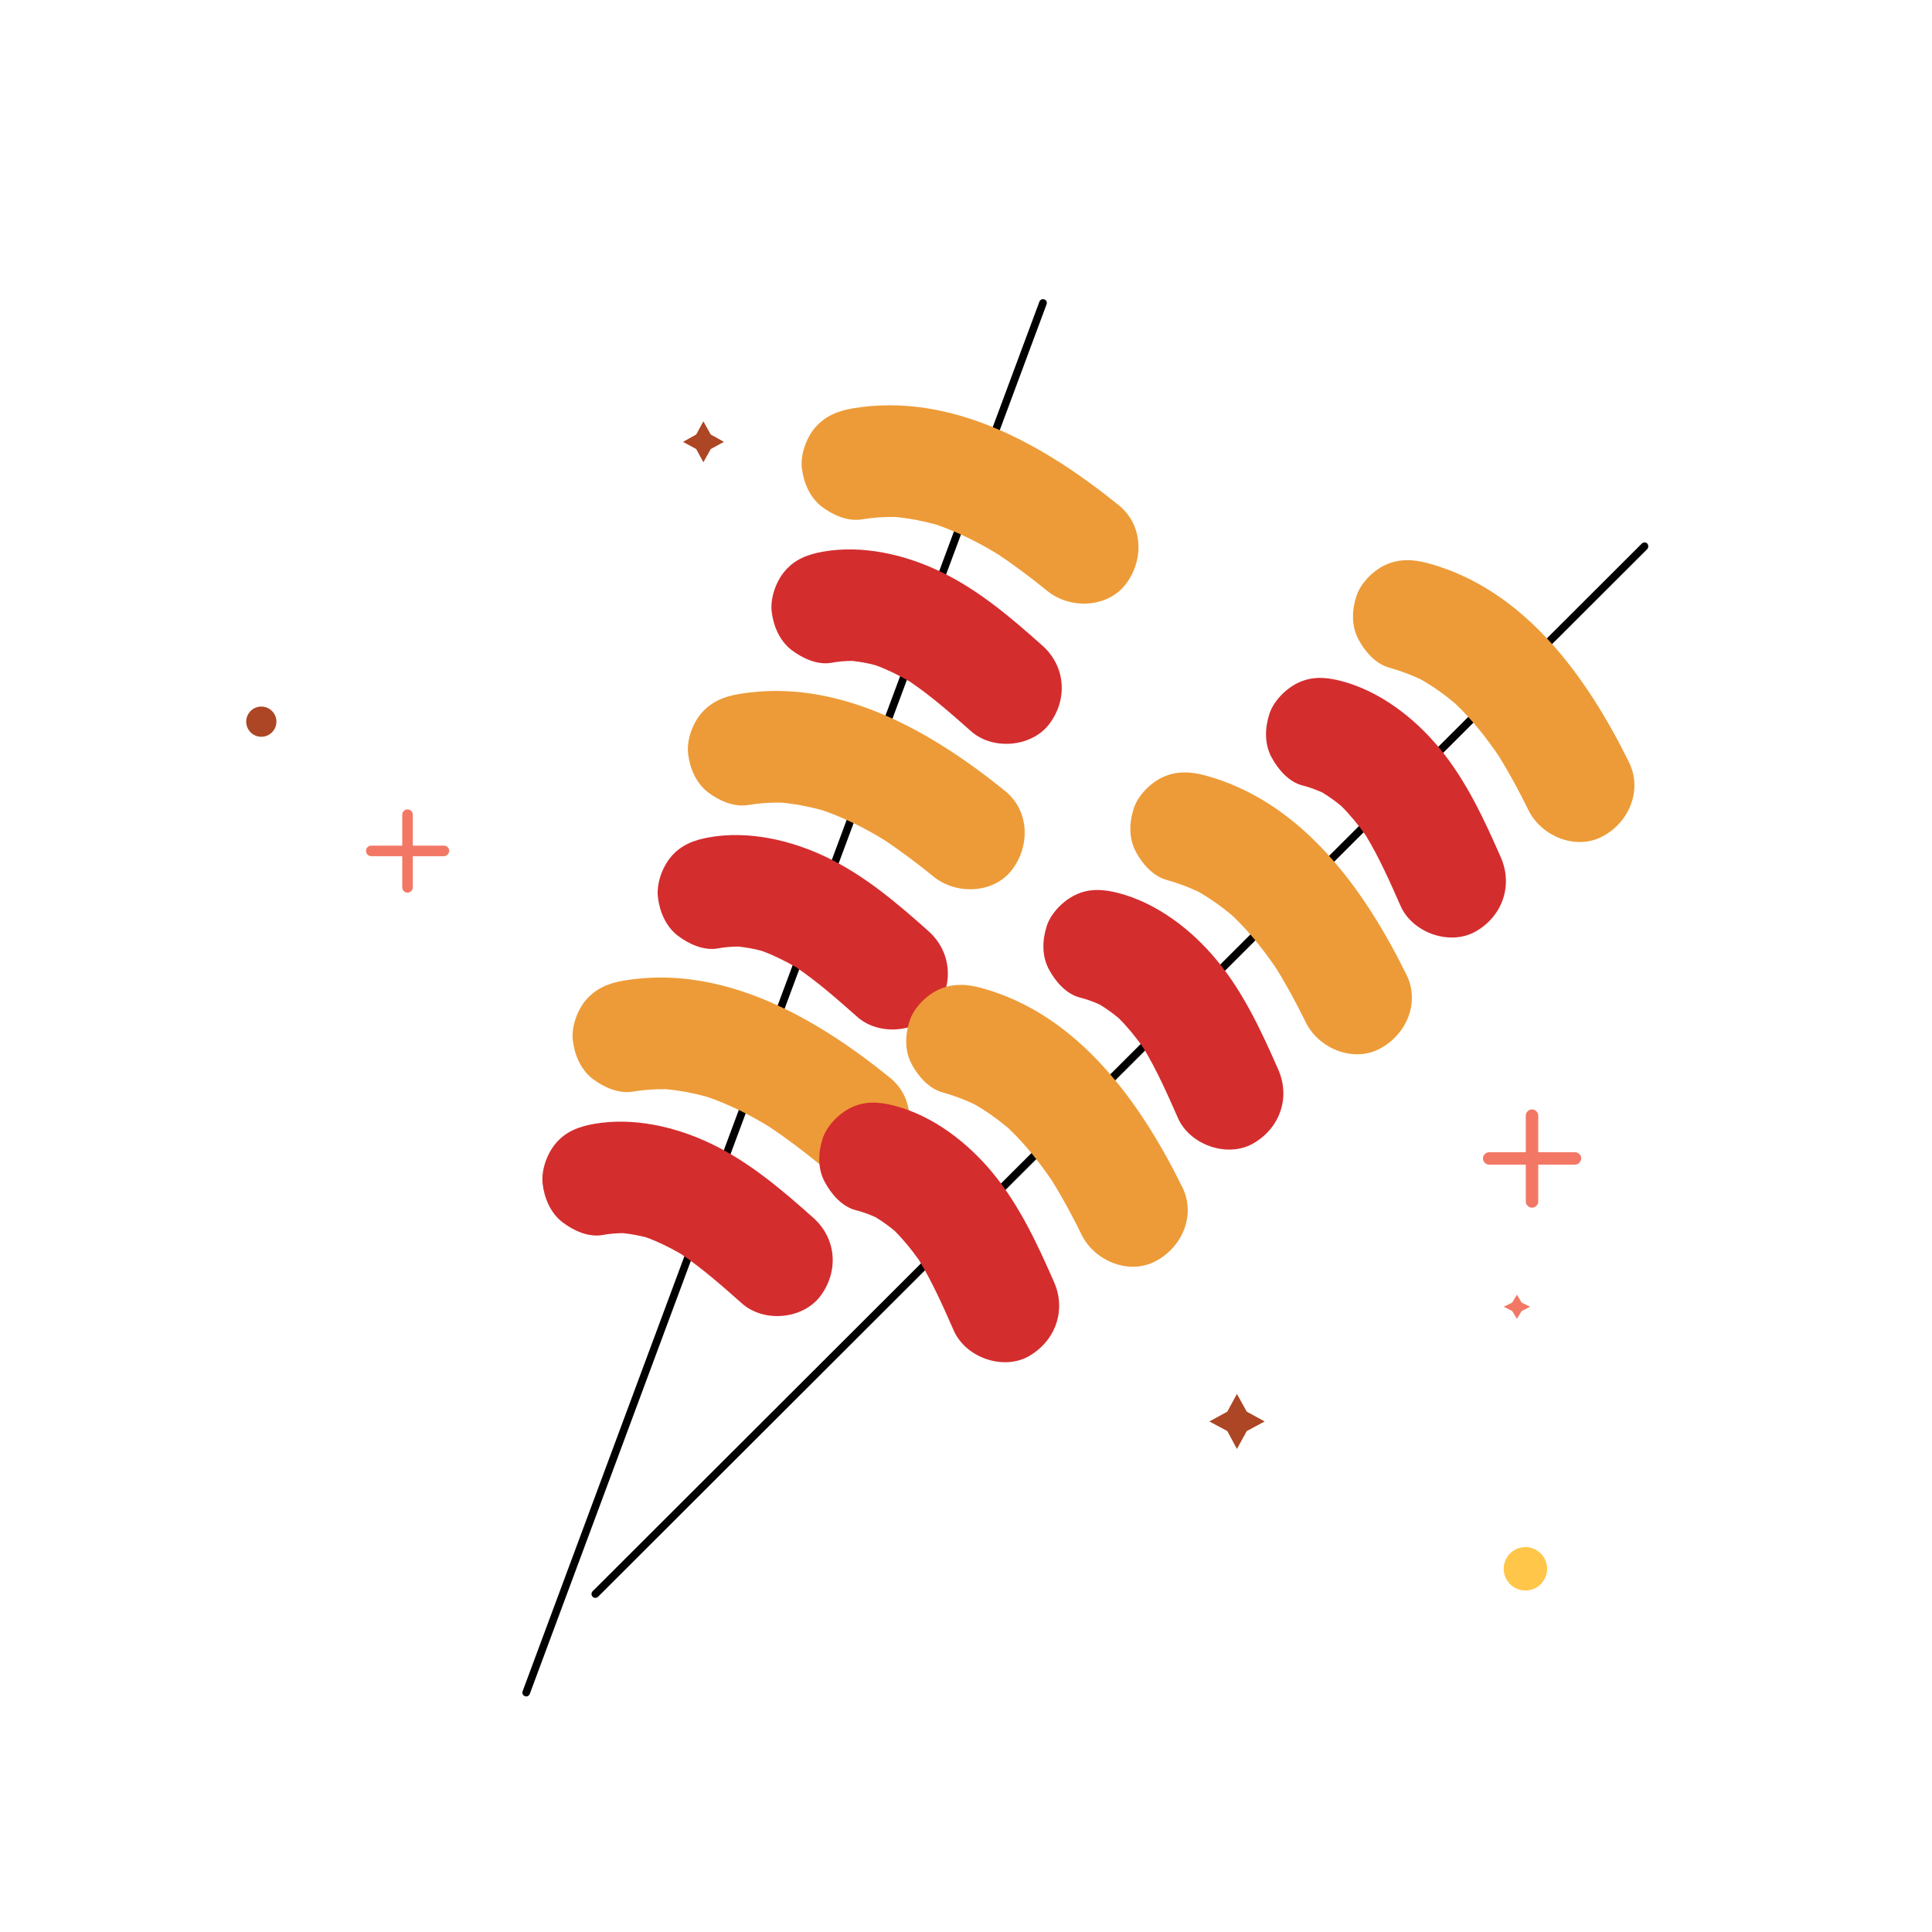 <?xml version="1.0" standalone="no"?><!DOCTYPE svg PUBLIC "-//W3C//DTD SVG 1.1//EN" "http://www.w3.org/Graphics/SVG/1.1/DTD/svg11.dtd"><svg class="icon" width="200px" height="200.00px" viewBox="0 0 1024 1024" version="1.1" xmlns="http://www.w3.org/2000/svg"><path d="M808.5 831.5m-11.5 0a11.5 11.5 0 1 0 23 0 11.5 11.5 0 1 0-23 0Z" fill="#FFC649" /><path d="M138.5 382.5m-8 0a8 8 0 1 0 16 0 8 8 0 1 0-16 0Z" fill="#AC4625" /><path d="M655.6 738.8l5.2 9.4 9.5 5.2-9.5 5.1-5.2 9.5-5.1-9.5-9.5-5.1 9.5-5.2z" fill="#AC4625" /><path d="M804 686.2l2.5 4.2 4.5 2.2-4.5 2.3-2.5 4.1-2.5-4.1-4.5-2.3 4.5-2.2z" fill="#F27865" /><path d="M372.8 223.3l3.9 7 7 3.9-7 3.8-3.9 7-3.8-7-7-3.8 7-3.9z" fill="#AC4625" /><path d="M235.3 453.8h-38.5c-1.5 0-2.8-1.2-2.8-2.8 0-1.5 1.2-2.8 2.8-2.8h38.5c1.5 0 2.8 1.2 2.8 2.8-0.1 1.5-1.3 2.8-2.8 2.8z" fill="#F27865" /><path d="M218.8 431.8v38.5c0 1.5-1.2 2.8-2.8 2.8-1.5 0-2.8-1.2-2.8-2.8v-38.5c0-1.5 1.2-2.8 2.8-2.8 1.5 0 2.8 1.2 2.8 2.8zM834.8 617.3h-45.5c-1.8 0-3.3-1.5-3.3-3.3 0-1.8 1.5-3.3 3.3-3.3h45.5c1.8 0 3.3 1.5 3.3 3.3-0.1 1.8-1.6 3.3-3.3 3.3z" fill="#F27865" /><path d="M815.3 591.3v45.5c0 1.8-1.5 3.3-3.3 3.3-1.8 0-3.3-1.5-3.3-3.3v-45.5c0-1.8 1.5-3.3 3.3-3.3 1.8 0 3.3 1.5 3.3 3.3z" fill="#F27865" /><path d="M554.7 161.3L280.8 897.8c-0.4 1.1-1.6 1.6-2.6 1.2-1.1-0.4-1.6-1.6-1.2-2.6l273.9-736.5c0.4-1.1 1.6-1.6 2.6-1.2 1.1 0.3 1.6 1.5 1.2 2.6z"  /><path d="M431 645.4c-16.6-14.8-33.7-29.4-53.9-39.1-18.8-9.1-41.5-14.3-62.3-10.6-8 1.4-15 4-20.4 10.5-4.5 5.4-7.6 14-6.8 21.2 0.9 7.7 4.2 15.5 10.5 20.4 5.8 4.4 13.7 8.1 21.2 6.8 3.7-0.7 7.4-1 11.1-1 4.2 0.5 8.3 1.2 12.3 2.3 6.3 2.3 12.3 5.3 18.2 8.7 11.5 7.8 21.9 17 32.3 26.2 11.5 10.3 32.1 8.6 41.5-3.7 10-13.2 8.7-30.7-3.7-41.7z" fill="#d42d2e" /><path d="M471.7 571.2c-39.1-31.7-88.4-60.2-140.9-51.5-8 1.3-15 4.1-20.4 10.5-4.5 5.4-7.6 14-6.8 21.2 0.9 7.7 4.2 15.5 10.5 20.4 5.8 4.4 13.7 8 21.2 6.8 5.9-1 11.8-1.4 17.8-1.3 7.4 0.7 14.7 2.1 21.9 4.1 11.4 4 22.1 9.3 32.4 15.6 9.2 6.1 17.9 12.7 26.4 19.6 12 9.7 31.8 9 41.5-3.7s9.3-31.3-3.6-41.7z" fill="#ed9b38" /><path d="M492.1 493.5c-16.6-14.8-33.7-29.4-53.9-39.1-18.8-9.1-41.5-14.3-62.3-10.6-8 1.4-15 4-20.4 10.5-4.5 5.4-7.6 14-6.8 21.2 0.9 7.7 4.2 15.5 10.5 20.4 5.8 4.4 13.7 8.1 21.2 6.8 3.7-0.7 7.4-1 11.1-1 4.2 0.5 8.3 1.2 12.3 2.3 6.3 2.3 12.3 5.3 18.2 8.7 11.5 7.8 21.9 17 32.3 26.2 11.5 10.3 32.1 8.6 41.5-3.7 9.9-13.2 8.6-30.7-3.7-41.7z" fill="#d42d2e" /><path d="M532.8 419.3c-39.1-31.7-88.4-60.2-140.9-51.5-8 1.3-15 4.1-20.4 10.5-4.5 5.4-7.6 14-6.8 21.2 0.9 7.7 4.2 15.5 10.5 20.4 5.8 4.4 13.7 8 21.2 6.8 5.9-1 11.8-1.4 17.8-1.3 7.4 0.7 14.7 2.1 21.9 4.1 11.4 4 22.1 9.3 32.4 15.6 9.2 6.1 17.9 12.7 26.4 19.6 12 9.7 31.8 9 41.5-3.7s9.2-31.3-3.6-41.7z" fill="#ed9b38" /><path d="M552.4 342.1c-16.6-14.8-33.7-29.4-53.9-39.1-18.8-9.1-41.5-14.3-62.3-10.6-8 1.4-15 4-20.4 10.5-4.5 5.4-7.6 14-6.8 21.2 0.9 7.7 4.2 15.5 10.5 20.4 5.8 4.4 13.7 8.1 21.2 6.8 3.7-0.7 7.4-1 11.1-1 4.2 0.5 8.3 1.2 12.3 2.3 6.3 2.3 12.3 5.3 18.2 8.7 11.5 7.8 21.9 17 32.3 26.2 11.5 10.3 32.1 8.6 41.5-3.7 10-13.2 8.7-30.7-3.7-41.7z" fill="#d42d2e" /><path d="M593.1 267.9c-39.1-31.7-88.4-60.2-140.9-51.5-8 1.3-15 4.1-20.4 10.5-4.5 5.4-7.6 14-6.8 21.2 0.9 7.7 4.2 15.5 10.5 20.4 5.8 4.4 13.7 8 21.2 6.8 5.9-1 11.8-1.4 17.8-1.3 7.4 0.7 14.7 2.1 21.9 4.1 11.4 4 22.1 9.3 32.4 15.6 9.2 6.1 17.9 12.7 26.4 19.6 12 9.7 31.8 9 41.5-3.7s9.2-31.3-3.6-41.7z" fill="#ed9b38" /><path d="M873 291.1L317 846.3c-0.8 0.8-2.1 0.8-2.9 0-0.8-0.8-0.8-2.1 0-2.9l556.1-555.3c0.8-0.8 2.1-0.8 2.9 0 0.7 0.9 0.7 2.2-0.1 3z"  /><path d="M558.7 679.6c-8.9-20.3-18.4-40.8-32.6-58-13.3-16.1-31.7-30.3-52.2-35.6-7.9-2-15.3-2.6-22.9 1.1-6.4 3.1-12.8 9.6-15 16.4-2.4 7.4-2.7 15.8 1.1 22.9 3.4 6.4 9.1 13.1 16.4 15 3.6 0.9 7.1 2.2 10.5 3.7 3.6 2.2 7 4.6 10.2 7.3 4.8 4.8 9 10 12.9 15.5 7.2 11.9 12.8 24.6 18.4 37.3 6.2 14.1 25.6 21.2 39.3 13.9 14.5-8 20.5-24.4 13.9-39.5z" fill="#d42d2e" /><path d="M626.6 629.1c-22.3-45.2-55.3-91.6-106.6-105.5-7.8-2.1-15.3-2.5-22.9 1.1-6.4 3.1-12.8 9.6-15 16.4-2.4 7.4-2.7 15.8 1.1 22.9 3.4 6.4 9.1 13 16.4 15 5.8 1.6 11.3 3.7 16.7 6.2 6.5 3.7 12.5 8 18.2 12.8 8.7 8.3 16.2 17.7 23 27.7 5.8 9.3 11 19 15.8 28.8 6.8 13.8 25.1 21.5 39.3 13.9 14.1-7.5 21.4-24.5 14-39.3z" fill="#ed9b38" /><path d="M677.5 566.9c-8.9-20.3-18.4-40.8-32.6-58-13.3-16.1-31.7-30.3-52.2-35.6-7.9-2-15.3-2.6-22.9 1.1-6.4 3.1-12.8 9.6-15 16.4-2.4 7.4-2.7 15.8 1.1 22.9 3.4 6.4 9.1 13.1 16.4 15 3.6 0.9 7.1 2.2 10.5 3.7 3.6 2.2 7 4.6 10.2 7.3 4.8 4.8 9 10 12.9 15.5 7.2 11.9 12.8 24.6 18.4 37.3 6.2 14.1 25.6 21.2 39.3 13.9 14.5-7.9 20.6-24.3 13.9-39.5z" fill="#d42d2e" /><path d="M745.4 516.5c-22.3-45.2-55.3-91.6-106.6-105.5-7.8-2.1-15.3-2.5-22.9 1.1-6.4 3.1-12.8 9.6-15 16.4-2.4 7.4-2.7 15.8 1.1 22.9 3.4 6.4 9.1 13 16.4 15 5.8 1.6 11.3 3.7 16.7 6.2 6.5 3.7 12.5 8 18.2 12.8 8.7 8.3 16.2 17.7 23 27.7 5.8 9.3 11 19 15.8 28.8 6.8 13.8 25.1 21.5 39.3 13.9 14.1-7.5 21.4-24.5 14-39.3z" fill="#ed9b38" /><path d="M795.5 454.5c-8.9-20.3-18.4-40.8-32.6-58-13.3-16.1-31.7-30.3-52.2-35.6-7.9-2-15.3-2.6-22.9 1.1-6.4 3.1-12.8 9.6-15 16.4-2.4 7.4-2.7 15.8 1.1 22.9 3.4 6.4 9.1 13.1 16.4 15 3.6 0.9 7.1 2.2 10.5 3.7 3.6 2.2 7 4.6 10.2 7.3 4.8 4.8 9 10 12.9 15.5 7.2 11.9 12.8 24.6 18.4 37.3 6.2 14.1 25.6 21.2 39.3 13.9 14.5-7.9 20.5-24.4 13.9-39.5z" fill="#d42d2e" /><path d="M863.4 404c-22.3-45.2-55.3-91.6-106.6-105.5-7.8-2.1-15.3-2.5-22.9 1.1-6.4 3.1-12.8 9.6-15 16.4-2.4 7.4-2.7 15.8 1.1 22.9 3.4 6.4 9.1 13 16.4 15 5.8 1.6 11.3 3.7 16.7 6.2 6.5 3.7 12.5 8 18.2 12.8 8.7 8.3 16.2 17.7 23 27.7 5.8 9.3 11 19 15.8 28.8 6.8 13.8 25.1 21.5 39.3 13.9 14-7.4 21.3-24.5 14-39.3z" fill="#ed9b38" /></svg>